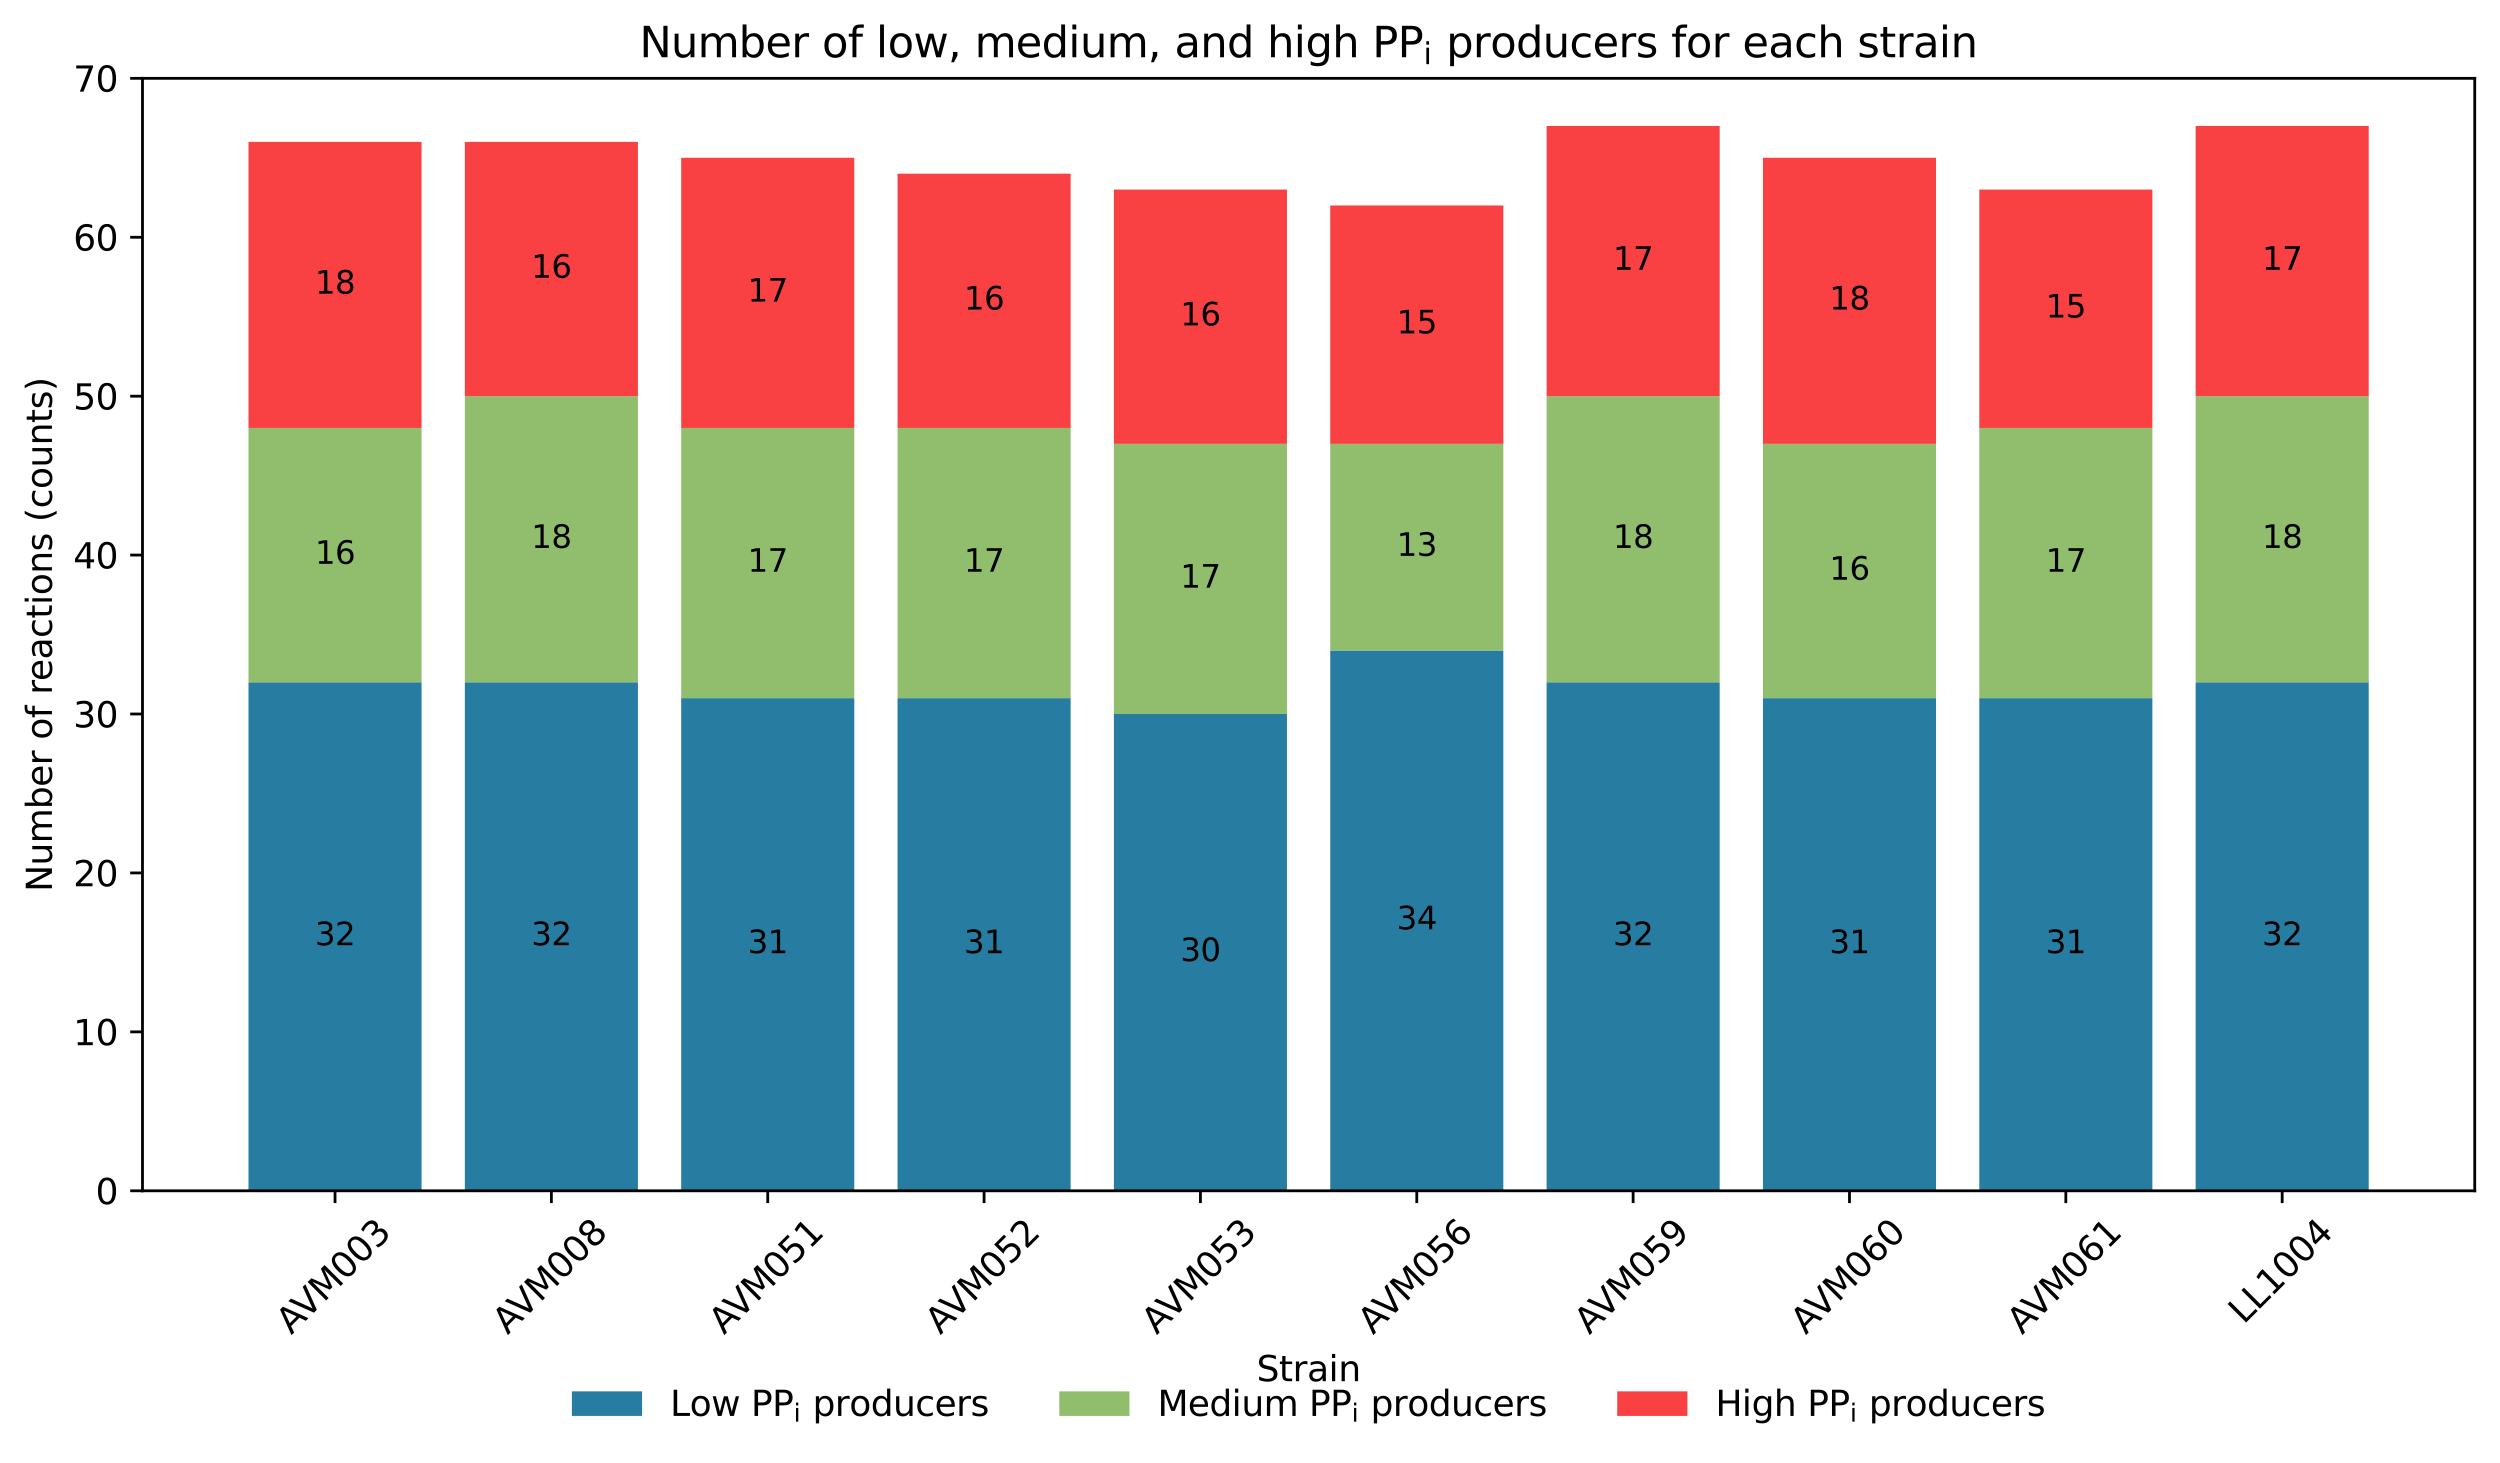<?xml version="1.0" encoding="utf-8" standalone="no"?>
<!DOCTYPE svg PUBLIC "-//W3C//DTD SVG 1.1//EN"
  "http://www.w3.org/Graphics/SVG/1.1/DTD/svg11.dtd">
<svg xmlns:xlink="http://www.w3.org/1999/xlink" width="712.433pt" height="416.798pt" viewBox="0 0 712.433 416.798" xmlns="http://www.w3.org/2000/svg" version="1.1">
 <defs>
  <style type="text/css">*{stroke-linejoin: round; stroke-linecap: butt}</style>
 </defs>
 <g id="figure_1">
  <g id="patch_1">
   <path d="M 0 416.798 
L 712.433 416.798 
L 712.433 0 
L 0 0 
z
" style="fill: #ffffff"/>
  </g>
  <g id="axes_1">
   <g id="patch_2">
    <path d="M 40.603 339.344 
L 705.233 339.344 
L 705.233 22.32 
L 40.603 22.32 
z
" style="fill: #ffffff"/>
   </g>
   <g id="patch_3">
    <path d="M 70.814 339.344 
L 120.137 339.344 
L 120.137 194.419 
L 70.814 194.419 
z
" clip-path="url(#pbc06df79f3)" style="fill: #277da1"/>
   </g>
   <g id="patch_4">
    <path d="M 132.468 339.344 
L 181.791 339.344 
L 181.791 194.419 
L 132.468 194.419 
z
" clip-path="url(#pbc06df79f3)" style="fill: #277da1"/>
   </g>
   <g id="patch_5">
    <path d="M 194.122 339.344 
L 243.445 339.344 
L 243.445 198.948 
L 194.122 198.948 
z
" clip-path="url(#pbc06df79f3)" style="fill: #277da1"/>
   </g>
   <g id="patch_6">
    <path d="M 255.776 339.344 
L 305.099 339.344 
L 305.099 198.948 
L 255.776 198.948 
z
" clip-path="url(#pbc06df79f3)" style="fill: #277da1"/>
   </g>
   <g id="patch_7">
    <path d="M 317.43 339.344 
L 366.753 339.344 
L 366.753 203.477 
L 317.43 203.477 
z
" clip-path="url(#pbc06df79f3)" style="fill: #277da1"/>
   </g>
   <g id="patch_8">
    <path d="M 379.084 339.344 
L 428.407 339.344 
L 428.407 185.361 
L 379.084 185.361 
z
" clip-path="url(#pbc06df79f3)" style="fill: #277da1"/>
   </g>
   <g id="patch_9">
    <path d="M 440.738 339.344 
L 490.061 339.344 
L 490.061 194.419 
L 440.738 194.419 
z
" clip-path="url(#pbc06df79f3)" style="fill: #277da1"/>
   </g>
   <g id="patch_10">
    <path d="M 502.392 339.344 
L 551.715 339.344 
L 551.715 198.948 
L 502.392 198.948 
z
" clip-path="url(#pbc06df79f3)" style="fill: #277da1"/>
   </g>
   <g id="patch_11">
    <path d="M 564.045 339.344 
L 613.369 339.344 
L 613.369 198.948 
L 564.045 198.948 
z
" clip-path="url(#pbc06df79f3)" style="fill: #277da1"/>
   </g>
   <g id="patch_12">
    <path d="M 625.699 339.344 
L 675.023 339.344 
L 675.023 194.419 
L 625.699 194.419 
z
" clip-path="url(#pbc06df79f3)" style="fill: #277da1"/>
   </g>
   <g id="patch_13">
    <path d="M 70.814 194.419 
L 120.137 194.419 
L 120.137 121.956 
L 70.814 121.956 
z
" clip-path="url(#pbc06df79f3)" style="fill: #90be6d"/>
   </g>
   <g id="patch_14">
    <path d="M 132.468 194.419 
L 181.791 194.419 
L 181.791 112.898 
L 132.468 112.898 
z
" clip-path="url(#pbc06df79f3)" style="fill: #90be6d"/>
   </g>
   <g id="patch_15">
    <path d="M 194.122 198.948 
L 243.445 198.948 
L 243.445 121.956 
L 194.122 121.956 
z
" clip-path="url(#pbc06df79f3)" style="fill: #90be6d"/>
   </g>
   <g id="patch_16">
    <path d="M 255.776 198.948 
L 305.099 198.948 
L 305.099 121.956 
L 255.776 121.956 
z
" clip-path="url(#pbc06df79f3)" style="fill: #90be6d"/>
   </g>
   <g id="patch_17">
    <path d="M 317.43 203.477 
L 366.753 203.477 
L 366.753 126.485 
L 317.43 126.485 
z
" clip-path="url(#pbc06df79f3)" style="fill: #90be6d"/>
   </g>
   <g id="patch_18">
    <path d="M 379.084 185.361 
L 428.407 185.361 
L 428.407 126.485 
L 379.084 126.485 
z
" clip-path="url(#pbc06df79f3)" style="fill: #90be6d"/>
   </g>
   <g id="patch_19">
    <path d="M 440.738 194.419 
L 490.061 194.419 
L 490.061 112.898 
L 440.738 112.898 
z
" clip-path="url(#pbc06df79f3)" style="fill: #90be6d"/>
   </g>
   <g id="patch_20">
    <path d="M 502.392 198.948 
L 551.715 198.948 
L 551.715 126.485 
L 502.392 126.485 
z
" clip-path="url(#pbc06df79f3)" style="fill: #90be6d"/>
   </g>
   <g id="patch_21">
    <path d="M 564.045 198.948 
L 613.369 198.948 
L 613.369 121.956 
L 564.045 121.956 
z
" clip-path="url(#pbc06df79f3)" style="fill: #90be6d"/>
   </g>
   <g id="patch_22">
    <path d="M 625.699 194.419 
L 675.023 194.419 
L 675.023 112.898 
L 625.699 112.898 
z
" clip-path="url(#pbc06df79f3)" style="fill: #90be6d"/>
   </g>
   <g id="patch_23">
    <path d="M 70.814 121.956 
L 120.137 121.956 
L 120.137 40.436 
L 70.814 40.436 
z
" clip-path="url(#pbc06df79f3)" style="fill: #f94144"/>
   </g>
   <g id="patch_24">
    <path d="M 132.468 112.898 
L 181.791 112.898 
L 181.791 40.436 
L 132.468 40.436 
z
" clip-path="url(#pbc06df79f3)" style="fill: #f94144"/>
   </g>
   <g id="patch_25">
    <path d="M 194.122 121.956 
L 243.445 121.956 
L 243.445 44.965 
L 194.122 44.965 
z
" clip-path="url(#pbc06df79f3)" style="fill: #f94144"/>
   </g>
   <g id="patch_26">
    <path d="M 255.776 121.956 
L 305.099 121.956 
L 305.099 49.493 
L 255.776 49.493 
z
" clip-path="url(#pbc06df79f3)" style="fill: #f94144"/>
   </g>
   <g id="patch_27">
    <path d="M 317.43 126.485 
L 366.753 126.485 
L 366.753 54.022 
L 317.43 54.022 
z
" clip-path="url(#pbc06df79f3)" style="fill: #f94144"/>
   </g>
   <g id="patch_28">
    <path d="M 379.084 126.485 
L 428.407 126.485 
L 428.407 58.551 
L 379.084 58.551 
z
" clip-path="url(#pbc06df79f3)" style="fill: #f94144"/>
   </g>
   <g id="patch_29">
    <path d="M 440.738 112.898 
L 490.061 112.898 
L 490.061 35.907 
L 440.738 35.907 
z
" clip-path="url(#pbc06df79f3)" style="fill: #f94144"/>
   </g>
   <g id="patch_30">
    <path d="M 502.392 126.485 
L 551.715 126.485 
L 551.715 44.965 
L 502.392 44.965 
z
" clip-path="url(#pbc06df79f3)" style="fill: #f94144"/>
   </g>
   <g id="patch_31">
    <path d="M 564.045 121.956 
L 613.369 121.956 
L 613.369 54.022 
L 564.045 54.022 
z
" clip-path="url(#pbc06df79f3)" style="fill: #f94144"/>
   </g>
   <g id="patch_32">
    <path d="M 625.699 112.898 
L 675.023 112.898 
L 675.023 35.907 
L 625.699 35.907 
z
" clip-path="url(#pbc06df79f3)" style="fill: #f94144"/>
   </g>
   <g id="matplotlib.axis_1">
    <g id="xtick_1">
     <g id="line2d_1">
      <defs>
       <path id="m28b1d675b7" d="M 0 0 
L 0 3.5 
" style="stroke: #000000; stroke-width: 0.8"/>
      </defs>
      <g>
       <use xlink:href="#m28b1d675b7" x="95.475" y="339.344" style="stroke: #000000; stroke-width: 0.8"/>
      </g>
     </g>
     <g id="text_1">
      <!-- AVM003 -->
      <g transform="translate(83.016 380.538) rotate(-45) scale(0.1 -0.1)">
       <defs>
        <path id="DejaVuSans-41" d="M 2188 4044 
L 1331 1722 
L 3047 1722 
L 2188 4044 
z
M 1831 4666 
L 2547 4666 
L 4325 0 
L 3669 0 
L 3244 1197 
L 1141 1197 
L 716 0 
L 50 0 
L 1831 4666 
z
" transform="scale(0.016)"/>
        <path id="DejaVuSans-56" d="M 1831 0 
L 50 4666 
L 709 4666 
L 2188 738 
L 3669 4666 
L 4325 4666 
L 2547 0 
L 1831 0 
z
" transform="scale(0.016)"/>
        <path id="DejaVuSans-4d" d="M 628 4666 
L 1569 4666 
L 2759 1491 
L 3956 4666 
L 4897 4666 
L 4897 0 
L 4281 0 
L 4281 4097 
L 3078 897 
L 2444 897 
L 1241 4097 
L 1241 0 
L 628 0 
L 628 4666 
z
" transform="scale(0.016)"/>
        <path id="DejaVuSans-30" d="M 2034 4250 
Q 1547 4250 1301 3770 
Q 1056 3291 1056 2328 
Q 1056 1369 1301 889 
Q 1547 409 2034 409 
Q 2525 409 2770 889 
Q 3016 1369 3016 2328 
Q 3016 3291 2770 3770 
Q 2525 4250 2034 4250 
z
M 2034 4750 
Q 2819 4750 3233 4129 
Q 3647 3509 3647 2328 
Q 3647 1150 3233 529 
Q 2819 -91 2034 -91 
Q 1250 -91 836 529 
Q 422 1150 422 2328 
Q 422 3509 836 4129 
Q 1250 4750 2034 4750 
z
" transform="scale(0.016)"/>
        <path id="DejaVuSans-33" d="M 2597 2516 
Q 3050 2419 3304 2112 
Q 3559 1806 3559 1356 
Q 3559 666 3084 287 
Q 2609 -91 1734 -91 
Q 1441 -91 1130 -33 
Q 819 25 488 141 
L 488 750 
Q 750 597 1062 519 
Q 1375 441 1716 441 
Q 2309 441 2620 675 
Q 2931 909 2931 1356 
Q 2931 1769 2642 2001 
Q 2353 2234 1838 2234 
L 1294 2234 
L 1294 2753 
L 1863 2753 
Q 2328 2753 2575 2939 
Q 2822 3125 2822 3475 
Q 2822 3834 2567 4026 
Q 2313 4219 1838 4219 
Q 1578 4219 1281 4162 
Q 984 4106 628 3988 
L 628 4550 
Q 988 4650 1302 4700 
Q 1616 4750 1894 4750 
Q 2613 4750 3031 4423 
Q 3450 4097 3450 3541 
Q 3450 3153 3228 2886 
Q 3006 2619 2597 2516 
z
" transform="scale(0.016)"/>
       </defs>
       <use xlink:href="#DejaVuSans-41"/>
       <use xlink:href="#DejaVuSans-56" x="62.033"/>
       <use xlink:href="#DejaVuSans-4d" x="130.441"/>
       <use xlink:href="#DejaVuSans-30" x="216.721"/>
       <use xlink:href="#DejaVuSans-30" x="280.344"/>
       <use xlink:href="#DejaVuSans-33" x="343.967"/>
      </g>
     </g>
    </g>
    <g id="xtick_2">
     <g id="line2d_2">
      <g>
       <use xlink:href="#m28b1d675b7" x="157.129" y="339.344" style="stroke: #000000; stroke-width: 0.8"/>
      </g>
     </g>
     <g id="text_2">
      <!-- AVM008 -->
      <g transform="translate(144.67 380.538) rotate(-45) scale(0.1 -0.1)">
       <defs>
        <path id="DejaVuSans-38" d="M 2034 2216 
Q 1584 2216 1326 1975 
Q 1069 1734 1069 1313 
Q 1069 891 1326 650 
Q 1584 409 2034 409 
Q 2484 409 2743 651 
Q 3003 894 3003 1313 
Q 3003 1734 2745 1975 
Q 2488 2216 2034 2216 
z
M 1403 2484 
Q 997 2584 770 2862 
Q 544 3141 544 3541 
Q 544 4100 942 4425 
Q 1341 4750 2034 4750 
Q 2731 4750 3128 4425 
Q 3525 4100 3525 3541 
Q 3525 3141 3298 2862 
Q 3072 2584 2669 2484 
Q 3125 2378 3379 2068 
Q 3634 1759 3634 1313 
Q 3634 634 3220 271 
Q 2806 -91 2034 -91 
Q 1263 -91 848 271 
Q 434 634 434 1313 
Q 434 1759 690 2068 
Q 947 2378 1403 2484 
z
M 1172 3481 
Q 1172 3119 1398 2916 
Q 1625 2713 2034 2713 
Q 2441 2713 2670 2916 
Q 2900 3119 2900 3481 
Q 2900 3844 2670 4047 
Q 2441 4250 2034 4250 
Q 1625 4250 1398 4047 
Q 1172 3844 1172 3481 
z
" transform="scale(0.016)"/>
       </defs>
       <use xlink:href="#DejaVuSans-41"/>
       <use xlink:href="#DejaVuSans-56" x="62.033"/>
       <use xlink:href="#DejaVuSans-4d" x="130.441"/>
       <use xlink:href="#DejaVuSans-30" x="216.721"/>
       <use xlink:href="#DejaVuSans-30" x="280.344"/>
       <use xlink:href="#DejaVuSans-38" x="343.967"/>
      </g>
     </g>
    </g>
    <g id="xtick_3">
     <g id="line2d_3">
      <g>
       <use xlink:href="#m28b1d675b7" x="218.783" y="339.344" style="stroke: #000000; stroke-width: 0.8"/>
      </g>
     </g>
     <g id="text_3">
      <!-- AVM051 -->
      <g transform="translate(206.324 380.538) rotate(-45) scale(0.1 -0.1)">
       <defs>
        <path id="DejaVuSans-35" d="M 691 4666 
L 3169 4666 
L 3169 4134 
L 1269 4134 
L 1269 2991 
Q 1406 3038 1543 3061 
Q 1681 3084 1819 3084 
Q 2600 3084 3056 2656 
Q 3513 2228 3513 1497 
Q 3513 744 3044 326 
Q 2575 -91 1722 -91 
Q 1428 -91 1123 -41 
Q 819 9 494 109 
L 494 744 
Q 775 591 1075 516 
Q 1375 441 1709 441 
Q 2250 441 2565 725 
Q 2881 1009 2881 1497 
Q 2881 1984 2565 2268 
Q 2250 2553 1709 2553 
Q 1456 2553 1204 2497 
Q 953 2441 691 2322 
L 691 4666 
z
" transform="scale(0.016)"/>
        <path id="DejaVuSans-31" d="M 794 531 
L 1825 531 
L 1825 4091 
L 703 3866 
L 703 4441 
L 1819 4666 
L 2450 4666 
L 2450 531 
L 3481 531 
L 3481 0 
L 794 0 
L 794 531 
z
" transform="scale(0.016)"/>
       </defs>
       <use xlink:href="#DejaVuSans-41"/>
       <use xlink:href="#DejaVuSans-56" x="62.033"/>
       <use xlink:href="#DejaVuSans-4d" x="130.441"/>
       <use xlink:href="#DejaVuSans-30" x="216.721"/>
       <use xlink:href="#DejaVuSans-35" x="280.344"/>
       <use xlink:href="#DejaVuSans-31" x="343.967"/>
      </g>
     </g>
    </g>
    <g id="xtick_4">
     <g id="line2d_4">
      <g>
       <use xlink:href="#m28b1d675b7" x="280.437" y="339.344" style="stroke: #000000; stroke-width: 0.8"/>
      </g>
     </g>
     <g id="text_4">
      <!-- AVM052 -->
      <g transform="translate(267.978 380.538) rotate(-45) scale(0.1 -0.1)">
       <defs>
        <path id="DejaVuSans-32" d="M 1228 531 
L 3431 531 
L 3431 0 
L 469 0 
L 469 531 
Q 828 903 1448 1529 
Q 2069 2156 2228 2338 
Q 2531 2678 2651 2914 
Q 2772 3150 2772 3378 
Q 2772 3750 2511 3984 
Q 2250 4219 1831 4219 
Q 1534 4219 1204 4116 
Q 875 4013 500 3803 
L 500 4441 
Q 881 4594 1212 4672 
Q 1544 4750 1819 4750 
Q 2544 4750 2975 4387 
Q 3406 4025 3406 3419 
Q 3406 3131 3298 2873 
Q 3191 2616 2906 2266 
Q 2828 2175 2409 1742 
Q 1991 1309 1228 531 
z
" transform="scale(0.016)"/>
       </defs>
       <use xlink:href="#DejaVuSans-41"/>
       <use xlink:href="#DejaVuSans-56" x="62.033"/>
       <use xlink:href="#DejaVuSans-4d" x="130.441"/>
       <use xlink:href="#DejaVuSans-30" x="216.721"/>
       <use xlink:href="#DejaVuSans-35" x="280.344"/>
       <use xlink:href="#DejaVuSans-32" x="343.967"/>
      </g>
     </g>
    </g>
    <g id="xtick_5">
     <g id="line2d_5">
      <g>
       <use xlink:href="#m28b1d675b7" x="342.091" y="339.344" style="stroke: #000000; stroke-width: 0.8"/>
      </g>
     </g>
     <g id="text_5">
      <!-- AVM053 -->
      <g transform="translate(329.632 380.538) rotate(-45) scale(0.1 -0.1)">
       <use xlink:href="#DejaVuSans-41"/>
       <use xlink:href="#DejaVuSans-56" x="62.033"/>
       <use xlink:href="#DejaVuSans-4d" x="130.441"/>
       <use xlink:href="#DejaVuSans-30" x="216.721"/>
       <use xlink:href="#DejaVuSans-35" x="280.344"/>
       <use xlink:href="#DejaVuSans-33" x="343.967"/>
      </g>
     </g>
    </g>
    <g id="xtick_6">
     <g id="line2d_6">
      <g>
       <use xlink:href="#m28b1d675b7" x="403.745" y="339.344" style="stroke: #000000; stroke-width: 0.8"/>
      </g>
     </g>
     <g id="text_6">
      <!-- AVM056 -->
      <g transform="translate(391.286 380.538) rotate(-45) scale(0.1 -0.1)">
       <defs>
        <path id="DejaVuSans-36" d="M 2113 2584 
Q 1688 2584 1439 2293 
Q 1191 2003 1191 1497 
Q 1191 994 1439 701 
Q 1688 409 2113 409 
Q 2538 409 2786 701 
Q 3034 994 3034 1497 
Q 3034 2003 2786 2293 
Q 2538 2584 2113 2584 
z
M 3366 4563 
L 3366 3988 
Q 3128 4100 2886 4159 
Q 2644 4219 2406 4219 
Q 1781 4219 1451 3797 
Q 1122 3375 1075 2522 
Q 1259 2794 1537 2939 
Q 1816 3084 2150 3084 
Q 2853 3084 3261 2657 
Q 3669 2231 3669 1497 
Q 3669 778 3244 343 
Q 2819 -91 2113 -91 
Q 1303 -91 875 529 
Q 447 1150 447 2328 
Q 447 3434 972 4092 
Q 1497 4750 2381 4750 
Q 2619 4750 2861 4703 
Q 3103 4656 3366 4563 
z
" transform="scale(0.016)"/>
       </defs>
       <use xlink:href="#DejaVuSans-41"/>
       <use xlink:href="#DejaVuSans-56" x="62.033"/>
       <use xlink:href="#DejaVuSans-4d" x="130.441"/>
       <use xlink:href="#DejaVuSans-30" x="216.721"/>
       <use xlink:href="#DejaVuSans-35" x="280.344"/>
       <use xlink:href="#DejaVuSans-36" x="343.967"/>
      </g>
     </g>
    </g>
    <g id="xtick_7">
     <g id="line2d_7">
      <g>
       <use xlink:href="#m28b1d675b7" x="465.399" y="339.344" style="stroke: #000000; stroke-width: 0.8"/>
      </g>
     </g>
     <g id="text_7">
      <!-- AVM059 -->
      <g transform="translate(452.94 380.538) rotate(-45) scale(0.1 -0.1)">
       <defs>
        <path id="DejaVuSans-39" d="M 703 97 
L 703 672 
Q 941 559 1184 500 
Q 1428 441 1663 441 
Q 2288 441 2617 861 
Q 2947 1281 2994 2138 
Q 2813 1869 2534 1725 
Q 2256 1581 1919 1581 
Q 1219 1581 811 2004 
Q 403 2428 403 3163 
Q 403 3881 828 4315 
Q 1253 4750 1959 4750 
Q 2769 4750 3195 4129 
Q 3622 3509 3622 2328 
Q 3622 1225 3098 567 
Q 2575 -91 1691 -91 
Q 1453 -91 1209 -44 
Q 966 3 703 97 
z
M 1959 2075 
Q 2384 2075 2632 2365 
Q 2881 2656 2881 3163 
Q 2881 3666 2632 3958 
Q 2384 4250 1959 4250 
Q 1534 4250 1286 3958 
Q 1038 3666 1038 3163 
Q 1038 2656 1286 2365 
Q 1534 2075 1959 2075 
z
" transform="scale(0.016)"/>
       </defs>
       <use xlink:href="#DejaVuSans-41"/>
       <use xlink:href="#DejaVuSans-56" x="62.033"/>
       <use xlink:href="#DejaVuSans-4d" x="130.441"/>
       <use xlink:href="#DejaVuSans-30" x="216.721"/>
       <use xlink:href="#DejaVuSans-35" x="280.344"/>
       <use xlink:href="#DejaVuSans-39" x="343.967"/>
      </g>
     </g>
    </g>
    <g id="xtick_8">
     <g id="line2d_8">
      <g>
       <use xlink:href="#m28b1d675b7" x="527.053" y="339.344" style="stroke: #000000; stroke-width: 0.8"/>
      </g>
     </g>
     <g id="text_8">
      <!-- AVM060 -->
      <g transform="translate(514.594 380.538) rotate(-45) scale(0.1 -0.1)">
       <use xlink:href="#DejaVuSans-41"/>
       <use xlink:href="#DejaVuSans-56" x="62.033"/>
       <use xlink:href="#DejaVuSans-4d" x="130.441"/>
       <use xlink:href="#DejaVuSans-30" x="216.721"/>
       <use xlink:href="#DejaVuSans-36" x="280.344"/>
       <use xlink:href="#DejaVuSans-30" x="343.967"/>
      </g>
     </g>
    </g>
    <g id="xtick_9">
     <g id="line2d_9">
      <g>
       <use xlink:href="#m28b1d675b7" x="588.707" y="339.344" style="stroke: #000000; stroke-width: 0.8"/>
      </g>
     </g>
     <g id="text_9">
      <!-- AVM061 -->
      <g transform="translate(576.248 380.538) rotate(-45) scale(0.1 -0.1)">
       <use xlink:href="#DejaVuSans-41"/>
       <use xlink:href="#DejaVuSans-56" x="62.033"/>
       <use xlink:href="#DejaVuSans-4d" x="130.441"/>
       <use xlink:href="#DejaVuSans-30" x="216.721"/>
       <use xlink:href="#DejaVuSans-36" x="280.344"/>
       <use xlink:href="#DejaVuSans-31" x="343.967"/>
      </g>
     </g>
    </g>
    <g id="xtick_10">
     <g id="line2d_10">
      <g>
       <use xlink:href="#m28b1d675b7" x="650.361" y="339.344" style="stroke: #000000; stroke-width: 0.8"/>
      </g>
     </g>
     <g id="text_10">
      <!-- LL1004 -->
      <g transform="translate(639.374 377.593) rotate(-45) scale(0.1 -0.1)">
       <defs>
        <path id="DejaVuSans-4c" d="M 628 4666 
L 1259 4666 
L 1259 531 
L 3531 531 
L 3531 0 
L 628 0 
L 628 4666 
z
" transform="scale(0.016)"/>
        <path id="DejaVuSans-34" d="M 2419 4116 
L 825 1625 
L 2419 1625 
L 2419 4116 
z
M 2253 4666 
L 3047 4666 
L 3047 1625 
L 3713 1625 
L 3713 1100 
L 3047 1100 
L 3047 0 
L 2419 0 
L 2419 1100 
L 313 1100 
L 313 1709 
L 2253 4666 
z
" transform="scale(0.016)"/>
       </defs>
       <use xlink:href="#DejaVuSans-4c"/>
       <use xlink:href="#DejaVuSans-4c" x="55.713"/>
       <use xlink:href="#DejaVuSans-31" x="111.426"/>
       <use xlink:href="#DejaVuSans-30" x="175.049"/>
       <use xlink:href="#DejaVuSans-30" x="238.672"/>
       <use xlink:href="#DejaVuSans-34" x="302.295"/>
      </g>
     </g>
    </g>
    <g id="text_11">
     <!-- Strain -->
     <g transform="translate(358.106 393.607) scale(0.1 -0.1)">
      <defs>
       <path id="DejaVuSans-53" d="M 3425 4513 
L 3425 3897 
Q 3066 4069 2747 4153 
Q 2428 4238 2131 4238 
Q 1616 4238 1336 4038 
Q 1056 3838 1056 3469 
Q 1056 3159 1242 3001 
Q 1428 2844 1947 2747 
L 2328 2669 
Q 3034 2534 3370 2195 
Q 3706 1856 3706 1288 
Q 3706 609 3251 259 
Q 2797 -91 1919 -91 
Q 1588 -91 1214 -16 
Q 841 59 441 206 
L 441 856 
Q 825 641 1194 531 
Q 1563 422 1919 422 
Q 2459 422 2753 634 
Q 3047 847 3047 1241 
Q 3047 1584 2836 1778 
Q 2625 1972 2144 2069 
L 1759 2144 
Q 1053 2284 737 2584 
Q 422 2884 422 3419 
Q 422 4038 858 4394 
Q 1294 4750 2059 4750 
Q 2388 4750 2728 4690 
Q 3069 4631 3425 4513 
z
" transform="scale(0.016)"/>
       <path id="DejaVuSans-74" d="M 1172 4494 
L 1172 3500 
L 2356 3500 
L 2356 3053 
L 1172 3053 
L 1172 1153 
Q 1172 725 1289 603 
Q 1406 481 1766 481 
L 2356 481 
L 2356 0 
L 1766 0 
Q 1100 0 847 248 
Q 594 497 594 1153 
L 594 3053 
L 172 3053 
L 172 3500 
L 594 3500 
L 594 4494 
L 1172 4494 
z
" transform="scale(0.016)"/>
       <path id="DejaVuSans-72" d="M 2631 2963 
Q 2534 3019 2420 3045 
Q 2306 3072 2169 3072 
Q 1681 3072 1420 2755 
Q 1159 2438 1159 1844 
L 1159 0 
L 581 0 
L 581 3500 
L 1159 3500 
L 1159 2956 
Q 1341 3275 1631 3429 
Q 1922 3584 2338 3584 
Q 2397 3584 2469 3576 
Q 2541 3569 2628 3553 
L 2631 2963 
z
" transform="scale(0.016)"/>
       <path id="DejaVuSans-61" d="M 2194 1759 
Q 1497 1759 1228 1600 
Q 959 1441 959 1056 
Q 959 750 1161 570 
Q 1363 391 1709 391 
Q 2188 391 2477 730 
Q 2766 1069 2766 1631 
L 2766 1759 
L 2194 1759 
z
M 3341 1997 
L 3341 0 
L 2766 0 
L 2766 531 
Q 2569 213 2275 61 
Q 1981 -91 1556 -91 
Q 1019 -91 701 211 
Q 384 513 384 1019 
Q 384 1609 779 1909 
Q 1175 2209 1959 2209 
L 2766 2209 
L 2766 2266 
Q 2766 2663 2505 2880 
Q 2244 3097 1772 3097 
Q 1472 3097 1187 3025 
Q 903 2953 641 2809 
L 641 3341 
Q 956 3463 1253 3523 
Q 1550 3584 1831 3584 
Q 2591 3584 2966 3190 
Q 3341 2797 3341 1997 
z
" transform="scale(0.016)"/>
       <path id="DejaVuSans-69" d="M 603 3500 
L 1178 3500 
L 1178 0 
L 603 0 
L 603 3500 
z
M 603 4863 
L 1178 4863 
L 1178 4134 
L 603 4134 
L 603 4863 
z
" transform="scale(0.016)"/>
       <path id="DejaVuSans-6e" d="M 3513 2113 
L 3513 0 
L 2938 0 
L 2938 2094 
Q 2938 2591 2744 2837 
Q 2550 3084 2163 3084 
Q 1697 3084 1428 2787 
Q 1159 2491 1159 1978 
L 1159 0 
L 581 0 
L 581 3500 
L 1159 3500 
L 1159 2956 
Q 1366 3272 1645 3428 
Q 1925 3584 2291 3584 
Q 2894 3584 3203 3211 
Q 3513 2838 3513 2113 
z
" transform="scale(0.016)"/>
      </defs>
      <use xlink:href="#DejaVuSans-53"/>
      <use xlink:href="#DejaVuSans-74" x="63.477"/>
      <use xlink:href="#DejaVuSans-72" x="102.686"/>
      <use xlink:href="#DejaVuSans-61" x="143.799"/>
      <use xlink:href="#DejaVuSans-69" x="205.078"/>
      <use xlink:href="#DejaVuSans-6e" x="232.861"/>
     </g>
    </g>
   </g>
   <g id="matplotlib.axis_2">
    <g id="ytick_1">
     <g id="line2d_11">
      <defs>
       <path id="mfa25162262" d="M 0 0 
L -3.5 0 
" style="stroke: #000000; stroke-width: 0.8"/>
      </defs>
      <g>
       <use xlink:href="#mfa25162262" x="40.603" y="339.344" style="stroke: #000000; stroke-width: 0.8"/>
      </g>
     </g>
     <g id="text_12">
      <!-- 0 -->
      <g transform="translate(27.241 343.143) scale(0.1 -0.1)">
       <use xlink:href="#DejaVuSans-30"/>
      </g>
     </g>
    </g>
    <g id="ytick_2">
     <g id="line2d_12">
      <g>
       <use xlink:href="#mfa25162262" x="40.603" y="294.055" style="stroke: #000000; stroke-width: 0.8"/>
      </g>
     </g>
     <g id="text_13">
      <!-- 10 -->
      <g transform="translate(20.878 297.854) scale(0.1 -0.1)">
       <use xlink:href="#DejaVuSans-31"/>
       <use xlink:href="#DejaVuSans-30" x="63.623"/>
      </g>
     </g>
    </g>
    <g id="ytick_3">
     <g id="line2d_13">
      <g>
       <use xlink:href="#mfa25162262" x="40.603" y="248.766" style="stroke: #000000; stroke-width: 0.8"/>
      </g>
     </g>
     <g id="text_14">
      <!-- 20 -->
      <g transform="translate(20.878 252.565) scale(0.1 -0.1)">
       <use xlink:href="#DejaVuSans-32"/>
       <use xlink:href="#DejaVuSans-30" x="63.623"/>
      </g>
     </g>
    </g>
    <g id="ytick_4">
     <g id="line2d_14">
      <g>
       <use xlink:href="#mfa25162262" x="40.603" y="203.477" style="stroke: #000000; stroke-width: 0.8"/>
      </g>
     </g>
     <g id="text_15">
      <!-- 30 -->
      <g transform="translate(20.878 207.276) scale(0.1 -0.1)">
       <use xlink:href="#DejaVuSans-33"/>
       <use xlink:href="#DejaVuSans-30" x="63.623"/>
      </g>
     </g>
    </g>
    <g id="ytick_5">
     <g id="line2d_15">
      <g>
       <use xlink:href="#mfa25162262" x="40.603" y="158.187" style="stroke: #000000; stroke-width: 0.8"/>
      </g>
     </g>
     <g id="text_16">
      <!-- 40 -->
      <g transform="translate(20.878 161.987) scale(0.1 -0.1)">
       <use xlink:href="#DejaVuSans-34"/>
       <use xlink:href="#DejaVuSans-30" x="63.623"/>
      </g>
     </g>
    </g>
    <g id="ytick_6">
     <g id="line2d_16">
      <g>
       <use xlink:href="#mfa25162262" x="40.603" y="112.898" style="stroke: #000000; stroke-width: 0.8"/>
      </g>
     </g>
     <g id="text_17">
      <!-- 50 -->
      <g transform="translate(20.878 116.698) scale(0.1 -0.1)">
       <use xlink:href="#DejaVuSans-35"/>
       <use xlink:href="#DejaVuSans-30" x="63.623"/>
      </g>
     </g>
    </g>
    <g id="ytick_7">
     <g id="line2d_17">
      <g>
       <use xlink:href="#mfa25162262" x="40.603" y="67.609" style="stroke: #000000; stroke-width: 0.8"/>
      </g>
     </g>
     <g id="text_18">
      <!-- 60 -->
      <g transform="translate(20.878 71.408) scale(0.1 -0.1)">
       <use xlink:href="#DejaVuSans-36"/>
       <use xlink:href="#DejaVuSans-30" x="63.623"/>
      </g>
     </g>
    </g>
    <g id="ytick_8">
     <g id="line2d_18">
      <g>
       <use xlink:href="#mfa25162262" x="40.603" y="22.32" style="stroke: #000000; stroke-width: 0.8"/>
      </g>
     </g>
     <g id="text_19">
      <!-- 70 -->
      <g transform="translate(20.878 26.119) scale(0.1 -0.1)">
       <defs>
        <path id="DejaVuSans-37" d="M 525 4666 
L 3525 4666 
L 3525 4397 
L 1831 0 
L 1172 0 
L 2766 4134 
L 525 4134 
L 525 4666 
z
" transform="scale(0.016)"/>
       </defs>
       <use xlink:href="#DejaVuSans-37"/>
       <use xlink:href="#DejaVuSans-30" x="63.623"/>
      </g>
     </g>
    </g>
    <g id="text_20">
     <!-- Number of reactions (counts) -->
     <g transform="translate(14.798 254.132) rotate(-90) scale(0.1 -0.1)">
      <defs>
       <path id="DejaVuSans-4e" d="M 628 4666 
L 1478 4666 
L 3547 763 
L 3547 4666 
L 4159 4666 
L 4159 0 
L 3309 0 
L 1241 3903 
L 1241 0 
L 628 0 
L 628 4666 
z
" transform="scale(0.016)"/>
       <path id="DejaVuSans-75" d="M 544 1381 
L 544 3500 
L 1119 3500 
L 1119 1403 
Q 1119 906 1312 657 
Q 1506 409 1894 409 
Q 2359 409 2629 706 
Q 2900 1003 2900 1516 
L 2900 3500 
L 3475 3500 
L 3475 0 
L 2900 0 
L 2900 538 
Q 2691 219 2414 64 
Q 2138 -91 1772 -91 
Q 1169 -91 856 284 
Q 544 659 544 1381 
z
M 1991 3584 
L 1991 3584 
z
" transform="scale(0.016)"/>
       <path id="DejaVuSans-6d" d="M 3328 2828 
Q 3544 3216 3844 3400 
Q 4144 3584 4550 3584 
Q 5097 3584 5394 3201 
Q 5691 2819 5691 2113 
L 5691 0 
L 5113 0 
L 5113 2094 
Q 5113 2597 4934 2840 
Q 4756 3084 4391 3084 
Q 3944 3084 3684 2787 
Q 3425 2491 3425 1978 
L 3425 0 
L 2847 0 
L 2847 2094 
Q 2847 2600 2669 2842 
Q 2491 3084 2119 3084 
Q 1678 3084 1418 2786 
Q 1159 2488 1159 1978 
L 1159 0 
L 581 0 
L 581 3500 
L 1159 3500 
L 1159 2956 
Q 1356 3278 1631 3431 
Q 1906 3584 2284 3584 
Q 2666 3584 2933 3390 
Q 3200 3197 3328 2828 
z
" transform="scale(0.016)"/>
       <path id="DejaVuSans-62" d="M 3116 1747 
Q 3116 2381 2855 2742 
Q 2594 3103 2138 3103 
Q 1681 3103 1420 2742 
Q 1159 2381 1159 1747 
Q 1159 1113 1420 752 
Q 1681 391 2138 391 
Q 2594 391 2855 752 
Q 3116 1113 3116 1747 
z
M 1159 2969 
Q 1341 3281 1617 3432 
Q 1894 3584 2278 3584 
Q 2916 3584 3314 3078 
Q 3713 2572 3713 1747 
Q 3713 922 3314 415 
Q 2916 -91 2278 -91 
Q 1894 -91 1617 61 
Q 1341 213 1159 525 
L 1159 0 
L 581 0 
L 581 4863 
L 1159 4863 
L 1159 2969 
z
" transform="scale(0.016)"/>
       <path id="DejaVuSans-65" d="M 3597 1894 
L 3597 1613 
L 953 1613 
Q 991 1019 1311 708 
Q 1631 397 2203 397 
Q 2534 397 2845 478 
Q 3156 559 3463 722 
L 3463 178 
Q 3153 47 2828 -22 
Q 2503 -91 2169 -91 
Q 1331 -91 842 396 
Q 353 884 353 1716 
Q 353 2575 817 3079 
Q 1281 3584 2069 3584 
Q 2775 3584 3186 3129 
Q 3597 2675 3597 1894 
z
M 3022 2063 
Q 3016 2534 2758 2815 
Q 2500 3097 2075 3097 
Q 1594 3097 1305 2825 
Q 1016 2553 972 2059 
L 3022 2063 
z
" transform="scale(0.016)"/>
       <path id="DejaVuSans-20" transform="scale(0.016)"/>
       <path id="DejaVuSans-6f" d="M 1959 3097 
Q 1497 3097 1228 2736 
Q 959 2375 959 1747 
Q 959 1119 1226 758 
Q 1494 397 1959 397 
Q 2419 397 2687 759 
Q 2956 1122 2956 1747 
Q 2956 2369 2687 2733 
Q 2419 3097 1959 3097 
z
M 1959 3584 
Q 2709 3584 3137 3096 
Q 3566 2609 3566 1747 
Q 3566 888 3137 398 
Q 2709 -91 1959 -91 
Q 1206 -91 779 398 
Q 353 888 353 1747 
Q 353 2609 779 3096 
Q 1206 3584 1959 3584 
z
" transform="scale(0.016)"/>
       <path id="DejaVuSans-66" d="M 2375 4863 
L 2375 4384 
L 1825 4384 
Q 1516 4384 1395 4259 
Q 1275 4134 1275 3809 
L 1275 3500 
L 2222 3500 
L 2222 3053 
L 1275 3053 
L 1275 0 
L 697 0 
L 697 3053 
L 147 3053 
L 147 3500 
L 697 3500 
L 697 3744 
Q 697 4328 969 4595 
Q 1241 4863 1831 4863 
L 2375 4863 
z
" transform="scale(0.016)"/>
       <path id="DejaVuSans-63" d="M 3122 3366 
L 3122 2828 
Q 2878 2963 2633 3030 
Q 2388 3097 2138 3097 
Q 1578 3097 1268 2742 
Q 959 2388 959 1747 
Q 959 1106 1268 751 
Q 1578 397 2138 397 
Q 2388 397 2633 464 
Q 2878 531 3122 666 
L 3122 134 
Q 2881 22 2623 -34 
Q 2366 -91 2075 -91 
Q 1284 -91 818 406 
Q 353 903 353 1747 
Q 353 2603 823 3093 
Q 1294 3584 2113 3584 
Q 2378 3584 2631 3529 
Q 2884 3475 3122 3366 
z
" transform="scale(0.016)"/>
       <path id="DejaVuSans-73" d="M 2834 3397 
L 2834 2853 
Q 2591 2978 2328 3040 
Q 2066 3103 1784 3103 
Q 1356 3103 1142 2972 
Q 928 2841 928 2578 
Q 928 2378 1081 2264 
Q 1234 2150 1697 2047 
L 1894 2003 
Q 2506 1872 2764 1633 
Q 3022 1394 3022 966 
Q 3022 478 2636 193 
Q 2250 -91 1575 -91 
Q 1294 -91 989 -36 
Q 684 19 347 128 
L 347 722 
Q 666 556 975 473 
Q 1284 391 1588 391 
Q 1994 391 2212 530 
Q 2431 669 2431 922 
Q 2431 1156 2273 1281 
Q 2116 1406 1581 1522 
L 1381 1569 
Q 847 1681 609 1914 
Q 372 2147 372 2553 
Q 372 3047 722 3315 
Q 1072 3584 1716 3584 
Q 2034 3584 2315 3537 
Q 2597 3491 2834 3397 
z
" transform="scale(0.016)"/>
       <path id="DejaVuSans-28" d="M 1984 4856 
Q 1566 4138 1362 3434 
Q 1159 2731 1159 2009 
Q 1159 1288 1364 580 
Q 1569 -128 1984 -844 
L 1484 -844 
Q 1016 -109 783 600 
Q 550 1309 550 2009 
Q 550 2706 781 3412 
Q 1013 4119 1484 4856 
L 1984 4856 
z
" transform="scale(0.016)"/>
       <path id="DejaVuSans-29" d="M 513 4856 
L 1013 4856 
Q 1481 4119 1714 3412 
Q 1947 2706 1947 2009 
Q 1947 1309 1714 600 
Q 1481 -109 1013 -844 
L 513 -844 
Q 928 -128 1133 580 
Q 1338 1288 1338 2009 
Q 1338 2731 1133 3434 
Q 928 4138 513 4856 
z
" transform="scale(0.016)"/>
      </defs>
      <use xlink:href="#DejaVuSans-4e"/>
      <use xlink:href="#DejaVuSans-75" x="74.805"/>
      <use xlink:href="#DejaVuSans-6d" x="138.184"/>
      <use xlink:href="#DejaVuSans-62" x="235.596"/>
      <use xlink:href="#DejaVuSans-65" x="299.072"/>
      <use xlink:href="#DejaVuSans-72" x="360.596"/>
      <use xlink:href="#DejaVuSans-20" x="401.709"/>
      <use xlink:href="#DejaVuSans-6f" x="433.496"/>
      <use xlink:href="#DejaVuSans-66" x="494.678"/>
      <use xlink:href="#DejaVuSans-20" x="529.883"/>
      <use xlink:href="#DejaVuSans-72" x="561.67"/>
      <use xlink:href="#DejaVuSans-65" x="600.533"/>
      <use xlink:href="#DejaVuSans-61" x="662.057"/>
      <use xlink:href="#DejaVuSans-63" x="723.336"/>
      <use xlink:href="#DejaVuSans-74" x="778.316"/>
      <use xlink:href="#DejaVuSans-69" x="817.525"/>
      <use xlink:href="#DejaVuSans-6f" x="845.309"/>
      <use xlink:href="#DejaVuSans-6e" x="906.49"/>
      <use xlink:href="#DejaVuSans-73" x="969.869"/>
      <use xlink:href="#DejaVuSans-20" x="1021.969"/>
      <use xlink:href="#DejaVuSans-28" x="1053.756"/>
      <use xlink:href="#DejaVuSans-63" x="1092.77"/>
      <use xlink:href="#DejaVuSans-6f" x="1147.75"/>
      <use xlink:href="#DejaVuSans-75" x="1208.932"/>
      <use xlink:href="#DejaVuSans-6e" x="1272.311"/>
      <use xlink:href="#DejaVuSans-74" x="1335.689"/>
      <use xlink:href="#DejaVuSans-73" x="1374.898"/>
      <use xlink:href="#DejaVuSans-29" x="1426.998"/>
     </g>
    </g>
   </g>
   <g id="patch_33">
    <path d="M 40.603 339.344 
L 40.603 22.32 
" style="fill: none; stroke: #000000; stroke-width: 0.8; stroke-linejoin: miter; stroke-linecap: square"/>
   </g>
   <g id="patch_34">
    <path d="M 705.233 339.344 
L 705.233 22.32 
" style="fill: none; stroke: #000000; stroke-width: 0.8; stroke-linejoin: miter; stroke-linecap: square"/>
   </g>
   <g id="patch_35">
    <path d="M 40.603 339.344 
L 705.233 339.344 
" style="fill: none; stroke: #000000; stroke-width: 0.8; stroke-linejoin: miter; stroke-linecap: square"/>
   </g>
   <g id="patch_36">
    <path d="M 40.603 22.32 
L 705.233 22.32 
" style="fill: none; stroke: #000000; stroke-width: 0.8; stroke-linejoin: miter; stroke-linecap: square"/>
   </g>
   <g id="text_21">
    <!-- 32 -->
    <g transform="translate(89.749 269.365) scale(0.09 -0.09)">
     <use xlink:href="#DejaVuSans-33"/>
     <use xlink:href="#DejaVuSans-32" x="63.623"/>
    </g>
   </g>
   <g id="text_22">
    <!-- 16 -->
    <g transform="translate(89.749 160.671) scale(0.09 -0.09)">
     <use xlink:href="#DejaVuSans-31"/>
     <use xlink:href="#DejaVuSans-36" x="63.623"/>
    </g>
   </g>
   <g id="text_23">
    <!-- 18 -->
    <g transform="translate(89.749 83.679) scale(0.09 -0.09)">
     <use xlink:href="#DejaVuSans-31"/>
     <use xlink:href="#DejaVuSans-38" x="63.623"/>
    </g>
   </g>
   <g id="text_24">
    <!-- 32 -->
    <g transform="translate(151.403 269.365) scale(0.09 -0.09)">
     <use xlink:href="#DejaVuSans-33"/>
     <use xlink:href="#DejaVuSans-32" x="63.623"/>
    </g>
   </g>
   <g id="text_25">
    <!-- 18 -->
    <g transform="translate(151.403 156.142) scale(0.09 -0.09)">
     <use xlink:href="#DejaVuSans-31"/>
     <use xlink:href="#DejaVuSans-38" x="63.623"/>
    </g>
   </g>
   <g id="text_26">
    <!-- 16 -->
    <g transform="translate(151.403 79.15) scale(0.09 -0.09)">
     <use xlink:href="#DejaVuSans-31"/>
     <use xlink:href="#DejaVuSans-36" x="63.623"/>
    </g>
   </g>
   <g id="text_27">
    <!-- 31 -->
    <g transform="translate(213.057 271.629) scale(0.09 -0.09)">
     <use xlink:href="#DejaVuSans-33"/>
     <use xlink:href="#DejaVuSans-31" x="63.623"/>
    </g>
   </g>
   <g id="text_28">
    <!-- 17 -->
    <g transform="translate(213.057 162.935) scale(0.09 -0.09)">
     <use xlink:href="#DejaVuSans-31"/>
     <use xlink:href="#DejaVuSans-37" x="63.623"/>
    </g>
   </g>
   <g id="text_29">
    <!-- 17 -->
    <g transform="translate(213.057 85.944) scale(0.09 -0.09)">
     <use xlink:href="#DejaVuSans-31"/>
     <use xlink:href="#DejaVuSans-37" x="63.623"/>
    </g>
   </g>
   <g id="text_30">
    <!-- 31 -->
    <g transform="translate(274.711 271.629) scale(0.09 -0.09)">
     <use xlink:href="#DejaVuSans-33"/>
     <use xlink:href="#DejaVuSans-31" x="63.623"/>
    </g>
   </g>
   <g id="text_31">
    <!-- 17 -->
    <g transform="translate(274.711 162.935) scale(0.09 -0.09)">
     <use xlink:href="#DejaVuSans-31"/>
     <use xlink:href="#DejaVuSans-37" x="63.623"/>
    </g>
   </g>
   <g id="text_32">
    <!-- 16 -->
    <g transform="translate(274.711 88.208) scale(0.09 -0.09)">
     <use xlink:href="#DejaVuSans-31"/>
     <use xlink:href="#DejaVuSans-36" x="63.623"/>
    </g>
   </g>
   <g id="text_33">
    <!-- 30 -->
    <g transform="translate(336.365 273.894) scale(0.09 -0.09)">
     <use xlink:href="#DejaVuSans-33"/>
     <use xlink:href="#DejaVuSans-30" x="63.623"/>
    </g>
   </g>
   <g id="text_34">
    <!-- 17 -->
    <g transform="translate(336.365 167.464) scale(0.09 -0.09)">
     <use xlink:href="#DejaVuSans-31"/>
     <use xlink:href="#DejaVuSans-37" x="63.623"/>
    </g>
   </g>
   <g id="text_35">
    <!-- 16 -->
    <g transform="translate(336.365 92.737) scale(0.09 -0.09)">
     <use xlink:href="#DejaVuSans-31"/>
     <use xlink:href="#DejaVuSans-36" x="63.623"/>
    </g>
   </g>
   <g id="text_36">
    <!-- 34 -->
    <g transform="translate(398.019 264.836) scale(0.09 -0.09)">
     <use xlink:href="#DejaVuSans-33"/>
     <use xlink:href="#DejaVuSans-34" x="63.623"/>
    </g>
   </g>
   <g id="text_37">
    <!-- 13 -->
    <g transform="translate(398.019 158.406) scale(0.09 -0.09)">
     <use xlink:href="#DejaVuSans-31"/>
     <use xlink:href="#DejaVuSans-33" x="63.623"/>
    </g>
   </g>
   <g id="text_38">
    <!-- 15 -->
    <g transform="translate(398.019 95.002) scale(0.09 -0.09)">
     <use xlink:href="#DejaVuSans-31"/>
     <use xlink:href="#DejaVuSans-35" x="63.623"/>
    </g>
   </g>
   <g id="text_39">
    <!-- 32 -->
    <g transform="translate(459.673 269.365) scale(0.09 -0.09)">
     <use xlink:href="#DejaVuSans-33"/>
     <use xlink:href="#DejaVuSans-32" x="63.623"/>
    </g>
   </g>
   <g id="text_40">
    <!-- 18 -->
    <g transform="translate(459.673 156.142) scale(0.09 -0.09)">
     <use xlink:href="#DejaVuSans-31"/>
     <use xlink:href="#DejaVuSans-38" x="63.623"/>
    </g>
   </g>
   <g id="text_41">
    <!-- 17 -->
    <g transform="translate(459.673 76.886) scale(0.09 -0.09)">
     <use xlink:href="#DejaVuSans-31"/>
     <use xlink:href="#DejaVuSans-37" x="63.623"/>
    </g>
   </g>
   <g id="text_42">
    <!-- 31 -->
    <g transform="translate(521.327 271.629) scale(0.09 -0.09)">
     <use xlink:href="#DejaVuSans-33"/>
     <use xlink:href="#DejaVuSans-31" x="63.623"/>
    </g>
   </g>
   <g id="text_43">
    <!-- 16 -->
    <g transform="translate(521.327 165.2) scale(0.09 -0.09)">
     <use xlink:href="#DejaVuSans-31"/>
     <use xlink:href="#DejaVuSans-36" x="63.623"/>
    </g>
   </g>
   <g id="text_44">
    <!-- 18 -->
    <g transform="translate(521.327 88.208) scale(0.09 -0.09)">
     <use xlink:href="#DejaVuSans-31"/>
     <use xlink:href="#DejaVuSans-38" x="63.623"/>
    </g>
   </g>
   <g id="text_45">
    <!-- 31 -->
    <g transform="translate(582.981 271.629) scale(0.09 -0.09)">
     <use xlink:href="#DejaVuSans-33"/>
     <use xlink:href="#DejaVuSans-31" x="63.623"/>
    </g>
   </g>
   <g id="text_46">
    <!-- 17 -->
    <g transform="translate(582.981 162.935) scale(0.09 -0.09)">
     <use xlink:href="#DejaVuSans-31"/>
     <use xlink:href="#DejaVuSans-37" x="63.623"/>
    </g>
   </g>
   <g id="text_47">
    <!-- 15 -->
    <g transform="translate(582.981 90.473) scale(0.09 -0.09)">
     <use xlink:href="#DejaVuSans-31"/>
     <use xlink:href="#DejaVuSans-35" x="63.623"/>
    </g>
   </g>
   <g id="text_48">
    <!-- 32 -->
    <g transform="translate(644.635 269.365) scale(0.09 -0.09)">
     <use xlink:href="#DejaVuSans-33"/>
     <use xlink:href="#DejaVuSans-32" x="63.623"/>
    </g>
   </g>
   <g id="text_49">
    <!-- 18 -->
    <g transform="translate(644.635 156.142) scale(0.09 -0.09)">
     <use xlink:href="#DejaVuSans-31"/>
     <use xlink:href="#DejaVuSans-38" x="63.623"/>
    </g>
   </g>
   <g id="text_50">
    <!-- 17 -->
    <g transform="translate(644.635 76.886) scale(0.09 -0.09)">
     <use xlink:href="#DejaVuSans-31"/>
     <use xlink:href="#DejaVuSans-37" x="63.623"/>
    </g>
   </g>
   <g id="text_51">
    <!-- Number of low, medium, and high $\mathrm{PP}_\mathrm{i}$ producers for each strain -->
    <g transform="translate(182.238 16.32) scale(0.12 -0.12)">
     <defs>
      <path id="DejaVuSans-6c" d="M 603 4863 
L 1178 4863 
L 1178 0 
L 603 0 
L 603 4863 
z
" transform="scale(0.016)"/>
      <path id="DejaVuSans-77" d="M 269 3500 
L 844 3500 
L 1563 769 
L 2278 3500 
L 2956 3500 
L 3675 769 
L 4391 3500 
L 4966 3500 
L 4050 0 
L 3372 0 
L 2619 2869 
L 1863 0 
L 1184 0 
L 269 3500 
z
" transform="scale(0.016)"/>
      <path id="DejaVuSans-2c" d="M 750 794 
L 1409 794 
L 1409 256 
L 897 -744 
L 494 -744 
L 750 256 
L 750 794 
z
" transform="scale(0.016)"/>
      <path id="DejaVuSans-64" d="M 2906 2969 
L 2906 4863 
L 3481 4863 
L 3481 0 
L 2906 0 
L 2906 525 
Q 2725 213 2448 61 
Q 2172 -91 1784 -91 
Q 1150 -91 751 415 
Q 353 922 353 1747 
Q 353 2572 751 3078 
Q 1150 3584 1784 3584 
Q 2172 3584 2448 3432 
Q 2725 3281 2906 2969 
z
M 947 1747 
Q 947 1113 1208 752 
Q 1469 391 1925 391 
Q 2381 391 2643 752 
Q 2906 1113 2906 1747 
Q 2906 2381 2643 2742 
Q 2381 3103 1925 3103 
Q 1469 3103 1208 2742 
Q 947 2381 947 1747 
z
" transform="scale(0.016)"/>
      <path id="DejaVuSans-68" d="M 3513 2113 
L 3513 0 
L 2938 0 
L 2938 2094 
Q 2938 2591 2744 2837 
Q 2550 3084 2163 3084 
Q 1697 3084 1428 2787 
Q 1159 2491 1159 1978 
L 1159 0 
L 581 0 
L 581 4863 
L 1159 4863 
L 1159 2956 
Q 1366 3272 1645 3428 
Q 1925 3584 2291 3584 
Q 2894 3584 3203 3211 
Q 3513 2838 3513 2113 
z
" transform="scale(0.016)"/>
      <path id="DejaVuSans-67" d="M 2906 1791 
Q 2906 2416 2648 2759 
Q 2391 3103 1925 3103 
Q 1463 3103 1205 2759 
Q 947 2416 947 1791 
Q 947 1169 1205 825 
Q 1463 481 1925 481 
Q 2391 481 2648 825 
Q 2906 1169 2906 1791 
z
M 3481 434 
Q 3481 -459 3084 -895 
Q 2688 -1331 1869 -1331 
Q 1566 -1331 1297 -1286 
Q 1028 -1241 775 -1147 
L 775 -588 
Q 1028 -725 1275 -790 
Q 1522 -856 1778 -856 
Q 2344 -856 2625 -561 
Q 2906 -266 2906 331 
L 2906 616 
Q 2728 306 2450 153 
Q 2172 0 1784 0 
Q 1141 0 747 490 
Q 353 981 353 1791 
Q 353 2603 747 3093 
Q 1141 3584 1784 3584 
Q 2172 3584 2450 3431 
Q 2728 3278 2906 2969 
L 2906 3500 
L 3481 3500 
L 3481 434 
z
" transform="scale(0.016)"/>
      <path id="DejaVuSans-50" d="M 1259 4147 
L 1259 2394 
L 2053 2394 
Q 2494 2394 2734 2622 
Q 2975 2850 2975 3272 
Q 2975 3691 2734 3919 
Q 2494 4147 2053 4147 
L 1259 4147 
z
M 628 4666 
L 2053 4666 
Q 2838 4666 3239 4311 
Q 3641 3956 3641 3272 
Q 3641 2581 3239 2228 
Q 2838 1875 2053 1875 
L 1259 1875 
L 1259 0 
L 628 0 
L 628 4666 
z
" transform="scale(0.016)"/>
      <path id="DejaVuSans-70" d="M 1159 525 
L 1159 -1331 
L 581 -1331 
L 581 3500 
L 1159 3500 
L 1159 2969 
Q 1341 3281 1617 3432 
Q 1894 3584 2278 3584 
Q 2916 3584 3314 3078 
Q 3713 2572 3713 1747 
Q 3713 922 3314 415 
Q 2916 -91 2278 -91 
Q 1894 -91 1617 61 
Q 1341 213 1159 525 
z
M 3116 1747 
Q 3116 2381 2855 2742 
Q 2594 3103 2138 3103 
Q 1681 3103 1420 2742 
Q 1159 2381 1159 1747 
Q 1159 1113 1420 752 
Q 1681 391 2138 391 
Q 2594 391 2855 752 
Q 3116 1113 3116 1747 
z
" transform="scale(0.016)"/>
     </defs>
     <use xlink:href="#DejaVuSans-4e" transform="translate(0 0.016)"/>
     <use xlink:href="#DejaVuSans-75" transform="translate(74.805 0.016)"/>
     <use xlink:href="#DejaVuSans-6d" transform="translate(138.184 0.016)"/>
     <use xlink:href="#DejaVuSans-62" transform="translate(235.596 0.016)"/>
     <use xlink:href="#DejaVuSans-65" transform="translate(299.072 0.016)"/>
     <use xlink:href="#DejaVuSans-72" transform="translate(360.596 0.016)"/>
     <use xlink:href="#DejaVuSans-20" transform="translate(401.709 0.016)"/>
     <use xlink:href="#DejaVuSans-6f" transform="translate(433.496 0.016)"/>
     <use xlink:href="#DejaVuSans-66" transform="translate(494.678 0.016)"/>
     <use xlink:href="#DejaVuSans-20" transform="translate(529.883 0.016)"/>
     <use xlink:href="#DejaVuSans-6c" transform="translate(561.67 0.016)"/>
     <use xlink:href="#DejaVuSans-6f" transform="translate(589.453 0.016)"/>
     <use xlink:href="#DejaVuSans-77" transform="translate(650.635 0.016)"/>
     <use xlink:href="#DejaVuSans-2c" transform="translate(732.422 0.016)"/>
     <use xlink:href="#DejaVuSans-20" transform="translate(764.209 0.016)"/>
     <use xlink:href="#DejaVuSans-6d" transform="translate(795.996 0.016)"/>
     <use xlink:href="#DejaVuSans-65" transform="translate(893.408 0.016)"/>
     <use xlink:href="#DejaVuSans-64" transform="translate(954.932 0.016)"/>
     <use xlink:href="#DejaVuSans-69" transform="translate(1018.408 0.016)"/>
     <use xlink:href="#DejaVuSans-75" transform="translate(1046.191 0.016)"/>
     <use xlink:href="#DejaVuSans-6d" transform="translate(1109.57 0.016)"/>
     <use xlink:href="#DejaVuSans-2c" transform="translate(1206.982 0.016)"/>
     <use xlink:href="#DejaVuSans-20" transform="translate(1238.77 0.016)"/>
     <use xlink:href="#DejaVuSans-61" transform="translate(1270.557 0.016)"/>
     <use xlink:href="#DejaVuSans-6e" transform="translate(1331.836 0.016)"/>
     <use xlink:href="#DejaVuSans-64" transform="translate(1395.215 0.016)"/>
     <use xlink:href="#DejaVuSans-20" transform="translate(1458.691 0.016)"/>
     <use xlink:href="#DejaVuSans-68" transform="translate(1490.479 0.016)"/>
     <use xlink:href="#DejaVuSans-69" transform="translate(1553.857 0.016)"/>
     <use xlink:href="#DejaVuSans-67" transform="translate(1581.641 0.016)"/>
     <use xlink:href="#DejaVuSans-68" transform="translate(1645.117 0.016)"/>
     <use xlink:href="#DejaVuSans-20" transform="translate(1708.496 0.016)"/>
     <use xlink:href="#DejaVuSans-50" transform="translate(1740.283 0.016)"/>
     <use xlink:href="#DejaVuSans-50" transform="translate(1800.586 0.016)"/>
     <use xlink:href="#DejaVuSans-69" transform="translate(1861.846 -16.391) scale(0.7)"/>
     <use xlink:href="#DejaVuSans-20" transform="translate(1884.028 0.016)"/>
     <use xlink:href="#DejaVuSans-70" transform="translate(1915.815 0.016)"/>
     <use xlink:href="#DejaVuSans-72" transform="translate(1979.292 0.016)"/>
     <use xlink:href="#DejaVuSans-6f" transform="translate(2020.405 0.016)"/>
     <use xlink:href="#DejaVuSans-64" transform="translate(2081.587 0.016)"/>
     <use xlink:href="#DejaVuSans-75" transform="translate(2145.063 0.016)"/>
     <use xlink:href="#DejaVuSans-63" transform="translate(2208.442 0.016)"/>
     <use xlink:href="#DejaVuSans-65" transform="translate(2263.423 0.016)"/>
     <use xlink:href="#DejaVuSans-72" transform="translate(2324.946 0.016)"/>
     <use xlink:href="#DejaVuSans-73" transform="translate(2366.06 0.016)"/>
     <use xlink:href="#DejaVuSans-20" transform="translate(2418.159 0.016)"/>
     <use xlink:href="#DejaVuSans-66" transform="translate(2449.946 0.016)"/>
     <use xlink:href="#DejaVuSans-6f" transform="translate(2485.151 0.016)"/>
     <use xlink:href="#DejaVuSans-72" transform="translate(2546.333 0.016)"/>
     <use xlink:href="#DejaVuSans-20" transform="translate(2587.446 0.016)"/>
     <use xlink:href="#DejaVuSans-65" transform="translate(2619.233 0.016)"/>
     <use xlink:href="#DejaVuSans-61" transform="translate(2680.757 0.016)"/>
     <use xlink:href="#DejaVuSans-63" transform="translate(2742.036 0.016)"/>
     <use xlink:href="#DejaVuSans-68" transform="translate(2797.017 0.016)"/>
     <use xlink:href="#DejaVuSans-20" transform="translate(2860.396 0.016)"/>
     <use xlink:href="#DejaVuSans-73" transform="translate(2892.183 0.016)"/>
     <use xlink:href="#DejaVuSans-74" transform="translate(2944.282 0.016)"/>
     <use xlink:href="#DejaVuSans-72" transform="translate(2983.491 0.016)"/>
     <use xlink:href="#DejaVuSans-61" transform="translate(3024.604 0.016)"/>
     <use xlink:href="#DejaVuSans-69" transform="translate(3085.884 0.016)"/>
     <use xlink:href="#DejaVuSans-6e" transform="translate(3113.667 0.016)"/>
    </g>
   </g>
   <g id="legend_1">
    <g id="patch_37">
     <path d="M 162.968 403.498 
L 182.968 403.498 
L 182.968 396.498 
L 162.968 396.498 
z
" style="fill: #277da1"/>
    </g>
    <g id="text_52">
     <!-- Low $\mathrm{PP}_\mathrm{i}$ producers -->
     <g transform="translate(190.968 403.498) scale(0.1 -0.1)">
      <use xlink:href="#DejaVuSans-4c" transform="translate(0 0.016)"/>
      <use xlink:href="#DejaVuSans-6f" transform="translate(55.713 0.016)"/>
      <use xlink:href="#DejaVuSans-77" transform="translate(116.895 0.016)"/>
      <use xlink:href="#DejaVuSans-20" transform="translate(198.682 0.016)"/>
      <use xlink:href="#DejaVuSans-50" transform="translate(230.469 0.016)"/>
      <use xlink:href="#DejaVuSans-50" transform="translate(290.771 0.016)"/>
      <use xlink:href="#DejaVuSans-69" transform="translate(352.031 -16.391) scale(0.7)"/>
      <use xlink:href="#DejaVuSans-20" transform="translate(374.214 0.016)"/>
      <use xlink:href="#DejaVuSans-70" transform="translate(406.001 0.016)"/>
      <use xlink:href="#DejaVuSans-72" transform="translate(469.478 0.016)"/>
      <use xlink:href="#DejaVuSans-6f" transform="translate(510.591 0.016)"/>
      <use xlink:href="#DejaVuSans-64" transform="translate(571.772 0.016)"/>
      <use xlink:href="#DejaVuSans-75" transform="translate(635.249 0.016)"/>
      <use xlink:href="#DejaVuSans-63" transform="translate(698.628 0.016)"/>
      <use xlink:href="#DejaVuSans-65" transform="translate(753.608 0.016)"/>
      <use xlink:href="#DejaVuSans-72" transform="translate(815.132 0.016)"/>
      <use xlink:href="#DejaVuSans-73" transform="translate(856.245 0.016)"/>
     </g>
    </g>
    <g id="patch_38">
     <path d="M 301.868 403.498 
L 321.868 403.498 
L 321.868 396.498 
L 301.868 396.498 
z
" style="fill: #90be6d"/>
    </g>
    <g id="text_53">
     <!-- Medium $\mathrm{PP}_\mathrm{i}$ producers -->
     <g transform="translate(329.868 403.498) scale(0.1 -0.1)">
      <use xlink:href="#DejaVuSans-4d" transform="translate(0 0.016)"/>
      <use xlink:href="#DejaVuSans-65" transform="translate(86.279 0.016)"/>
      <use xlink:href="#DejaVuSans-64" transform="translate(147.803 0.016)"/>
      <use xlink:href="#DejaVuSans-69" transform="translate(211.279 0.016)"/>
      <use xlink:href="#DejaVuSans-75" transform="translate(239.062 0.016)"/>
      <use xlink:href="#DejaVuSans-6d" transform="translate(302.441 0.016)"/>
      <use xlink:href="#DejaVuSans-20" transform="translate(399.854 0.016)"/>
      <use xlink:href="#DejaVuSans-50" transform="translate(431.641 0.016)"/>
      <use xlink:href="#DejaVuSans-50" transform="translate(491.943 0.016)"/>
      <use xlink:href="#DejaVuSans-69" transform="translate(553.203 -16.391) scale(0.7)"/>
      <use xlink:href="#DejaVuSans-20" transform="translate(575.386 0.016)"/>
      <use xlink:href="#DejaVuSans-70" transform="translate(607.173 0.016)"/>
      <use xlink:href="#DejaVuSans-72" transform="translate(670.649 0.016)"/>
      <use xlink:href="#DejaVuSans-6f" transform="translate(711.763 0.016)"/>
      <use xlink:href="#DejaVuSans-64" transform="translate(772.944 0.016)"/>
      <use xlink:href="#DejaVuSans-75" transform="translate(836.421 0.016)"/>
      <use xlink:href="#DejaVuSans-63" transform="translate(899.8 0.016)"/>
      <use xlink:href="#DejaVuSans-65" transform="translate(954.78 0.016)"/>
      <use xlink:href="#DejaVuSans-72" transform="translate(1016.304 0.016)"/>
      <use xlink:href="#DejaVuSans-73" transform="translate(1057.417 0.016)"/>
     </g>
    </g>
    <g id="patch_39">
     <path d="M 460.868 403.498 
L 480.868 403.498 
L 480.868 396.498 
L 460.868 396.498 
z
" style="fill: #f94144"/>
    </g>
    <g id="text_54">
     <!-- High $\mathrm{PP}_\mathrm{i}$ producers -->
     <g transform="translate(488.868 403.498) scale(0.1 -0.1)">
      <defs>
       <path id="DejaVuSans-48" d="M 628 4666 
L 1259 4666 
L 1259 2753 
L 3553 2753 
L 3553 4666 
L 4184 4666 
L 4184 0 
L 3553 0 
L 3553 2222 
L 1259 2222 
L 1259 0 
L 628 0 
L 628 4666 
z
" transform="scale(0.016)"/>
      </defs>
      <use xlink:href="#DejaVuSans-48" transform="translate(0 0.016)"/>
      <use xlink:href="#DejaVuSans-69" transform="translate(75.195 0.016)"/>
      <use xlink:href="#DejaVuSans-67" transform="translate(102.979 0.016)"/>
      <use xlink:href="#DejaVuSans-68" transform="translate(166.455 0.016)"/>
      <use xlink:href="#DejaVuSans-20" transform="translate(229.834 0.016)"/>
      <use xlink:href="#DejaVuSans-50" transform="translate(261.621 0.016)"/>
      <use xlink:href="#DejaVuSans-50" transform="translate(321.924 0.016)"/>
      <use xlink:href="#DejaVuSans-69" transform="translate(383.184 -16.391) scale(0.7)"/>
      <use xlink:href="#DejaVuSans-20" transform="translate(405.366 0.016)"/>
      <use xlink:href="#DejaVuSans-70" transform="translate(437.153 0.016)"/>
      <use xlink:href="#DejaVuSans-72" transform="translate(500.63 0.016)"/>
      <use xlink:href="#DejaVuSans-6f" transform="translate(541.743 0.016)"/>
      <use xlink:href="#DejaVuSans-64" transform="translate(602.925 0.016)"/>
      <use xlink:href="#DejaVuSans-75" transform="translate(666.401 0.016)"/>
      <use xlink:href="#DejaVuSans-63" transform="translate(729.78 0.016)"/>
      <use xlink:href="#DejaVuSans-65" transform="translate(784.761 0.016)"/>
      <use xlink:href="#DejaVuSans-72" transform="translate(846.284 0.016)"/>
      <use xlink:href="#DejaVuSans-73" transform="translate(887.397 0.016)"/>
     </g>
    </g>
   </g>
  </g>
 </g>
 <defs>
  <clipPath id="pbc06df79f3">
   <rect x="40.603" y="22.32" width="664.63" height="317.024"/>
  </clipPath>
 </defs>
</svg>
